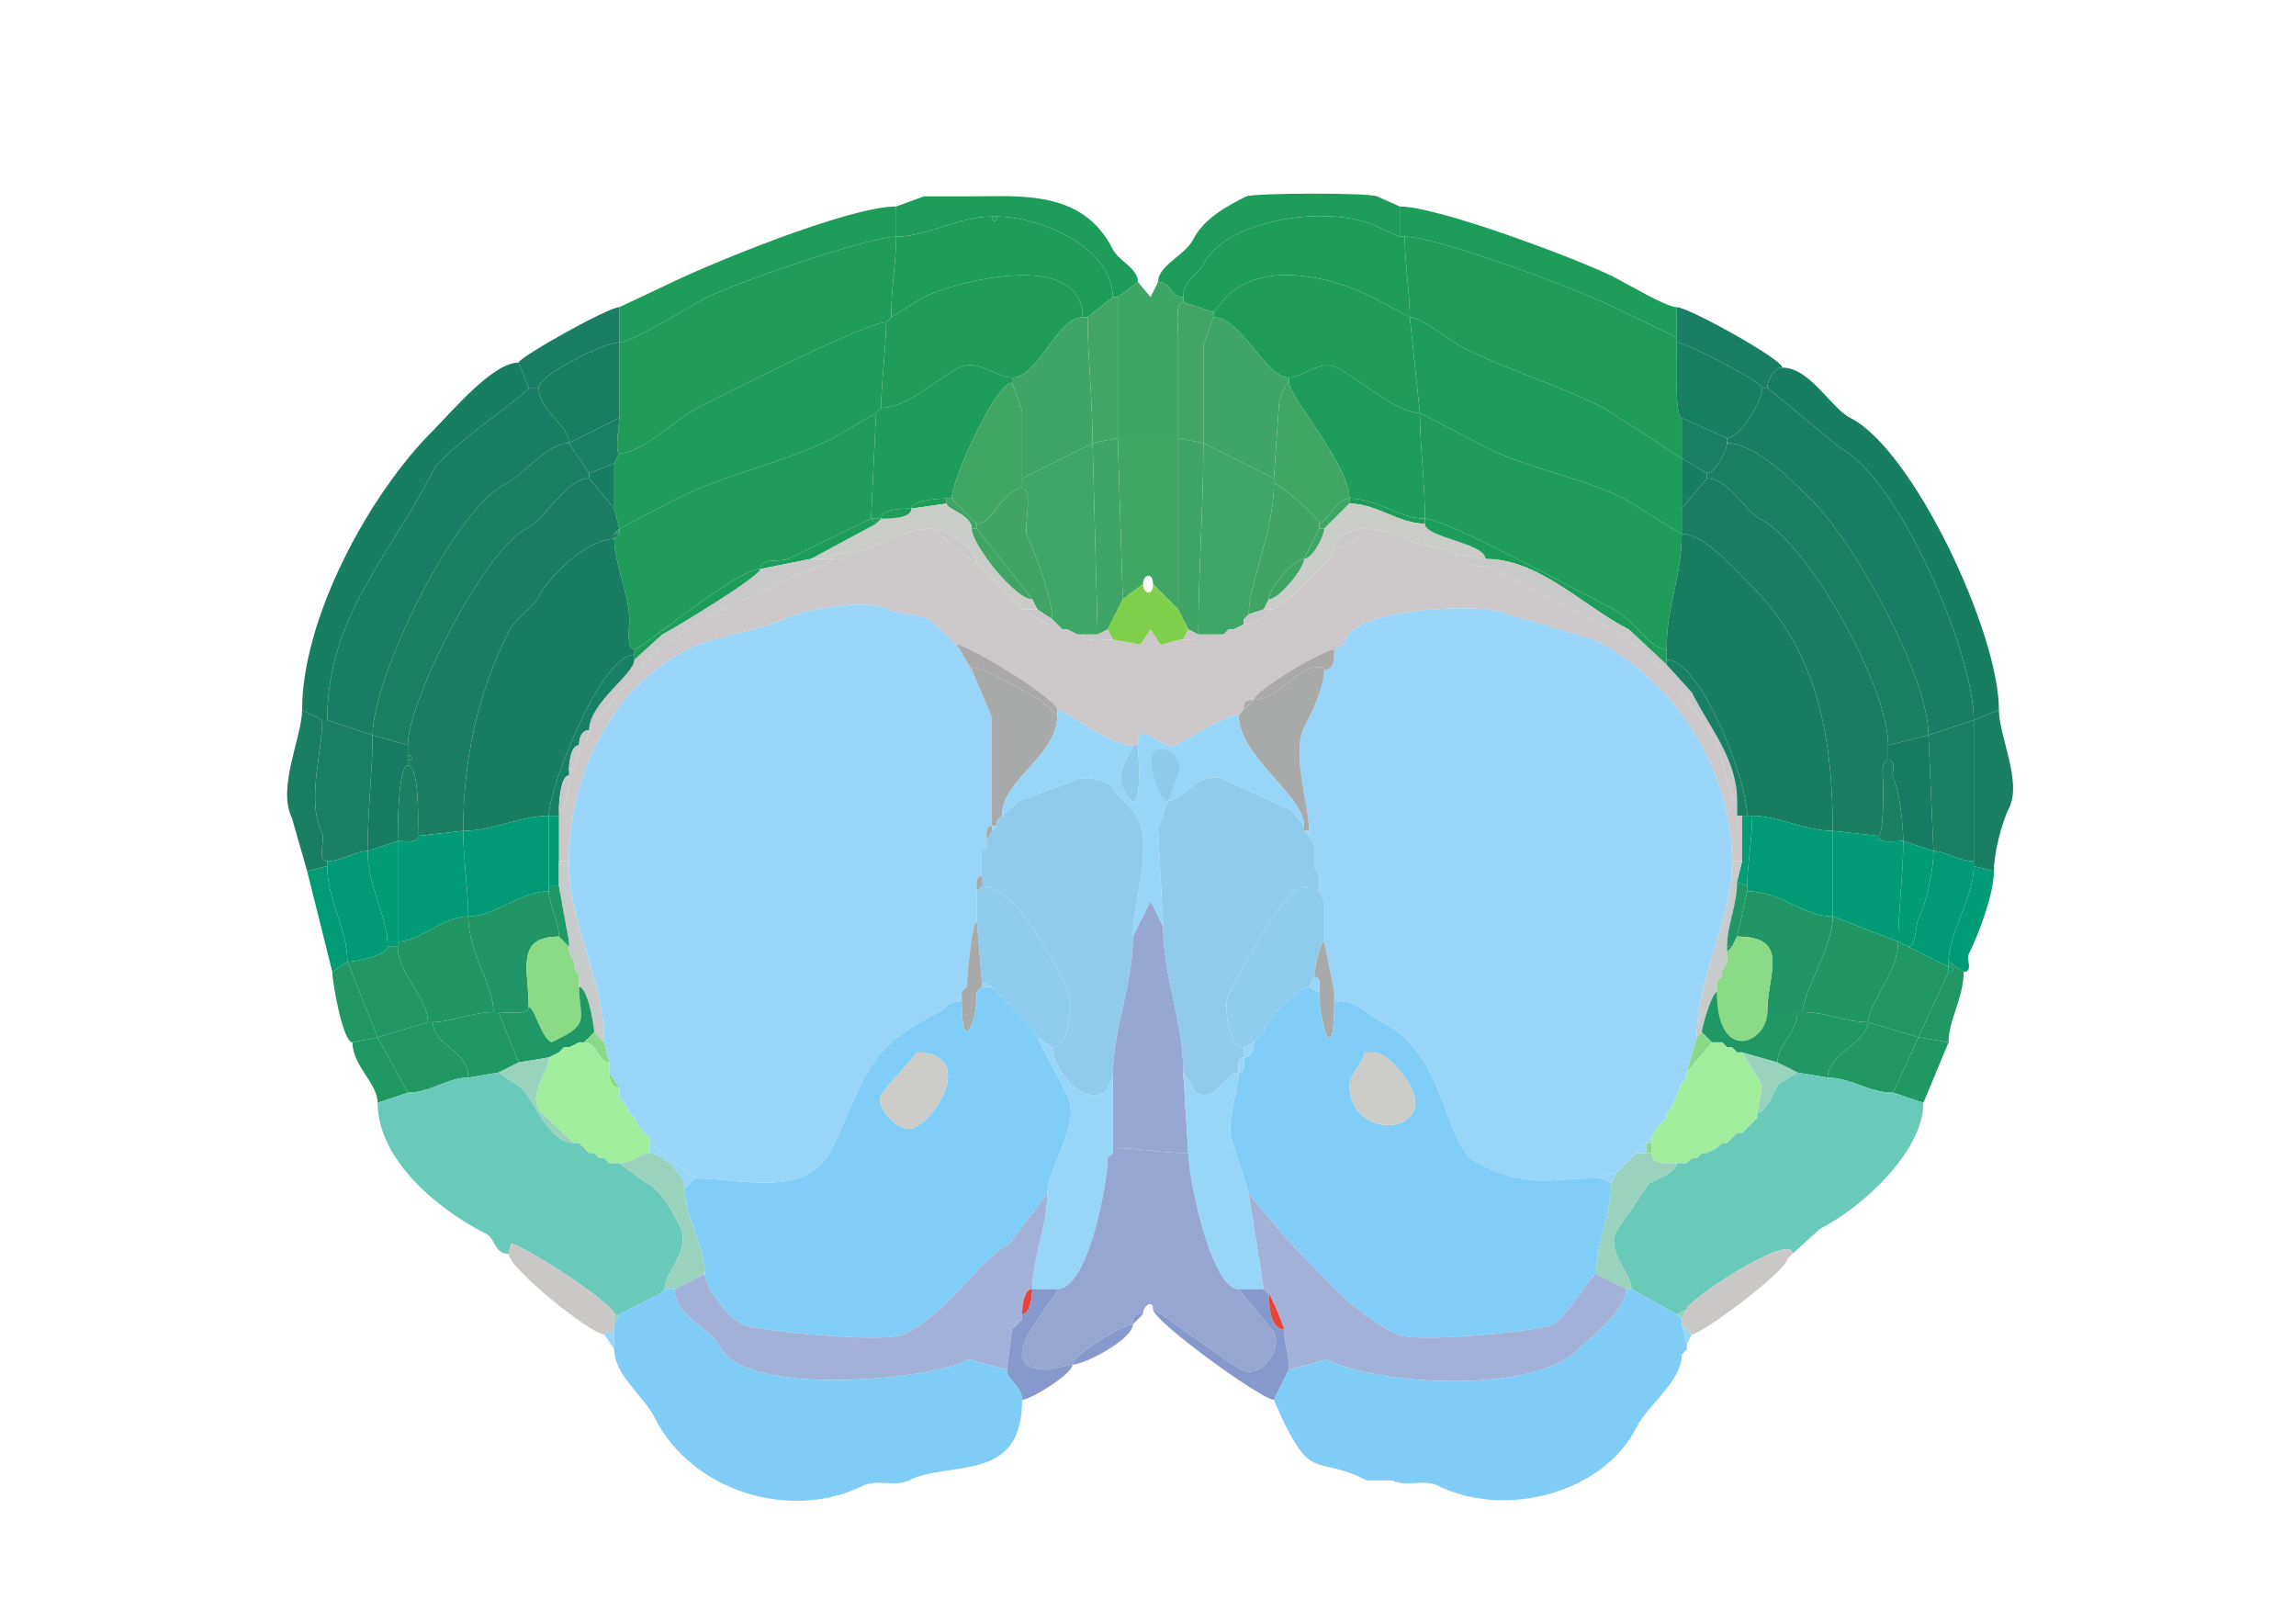 <svg xmlns="http://www.w3.org/2000/svg" viewBox="0 0 456 320"><path fill="#1E9C59" id="MOs1" d="M221 59h1l4-3c0-2.777-3.831-4.162-5-6.5-5.964-11.929-18.411-10.5-29-10.5h-8.5l-5.5 2v6c5.982 0 12.371-4 19-4h1c8.403 0 23 6.028 23 16ZM230 56c2.666 0 2.482 3 5 3 0-3.437 2.973-4.447 4-6.5 4.623-9.246 25.624-11.938 34.5-7.5l4.5 2v-6l-4.5-2c-1.55-.775-24.634-.683-26 0-3.847 1.923-8.497 4.493-10.5 8.5-1.617 3.235-7 5.181-7 8.5Z"/><path fill="#1E9D5A" id="MOp1" d="M123 61v7c2.599 0 14.378-7.439 17.5-9 5.491-2.745 31.946-12 37.5-12v-6c-9.452 0-37.648 11.574-46.5 16l-8.5 4ZM333 61v6l-12.5-6c-6.611-3.306-34.839-14-41.5-14h-1v-6c7.602 0 35.335 10.417 42.5 14 2.305 1.152 10.419 6 12.5 6Z"/><path fill="#1E9D58" id="MOs2/3" d="M215 63h1l5-4c0-9.972-14.597-16-23-16 0 1.186-1 1.186-1 0-6.629 0-13.018 4-19 4 0 4.61-1 10.038-1 16l6.5-4c5.969-2.985 31.5-9.806 31.5 4Z"/><path fill="#1F9C58" id="MOp2/3" d="M197 43h1c0 1.186-1 1.186-1 0Z"/><path fill="#1E9D58" id="MOs2/3" d="m241 62 2.5-3c7.486-7.486 21.168-3.916 29 0l7.5 4c0-4.925-1-10.52-1-16h-1l-4.5-2c-8.876-4.438-29.877-1.746-34.5 7.5-1.027 2.053-4 3.063-4 6.5v1l6 2Z"/><path fill="#1F9C58" id="MOp2/3" d="M123 83c0 1.122-.937 7 0 7 4.729 0 11.267-6.884 15.5-9 5.492-2.746 33.401-17 37.5-17l1-1c0-5.962 1-11.39 1-16-5.554 0-32.009 9.255-37.5 12-3.122 1.561-14.901 9-17.5 9v15ZM334 83v8l-15.5-10c-9.019-4.51-18.969-7.484-28-12-2.349-1.174-8.139-6-10.5-6 0-4.925-1-10.52-1-16 6.661 0 34.889 10.694 41.5 14l12.5 6v1c0 2.969-.449 15 1 15Z"/><path fill="#1F9D58" id="MOs5" d="M201 75c-3.027 0-6.821-3.84-10.5-2-4.486 2.243-10.345 8-15.5 8 0-4.883 1-12.086 1-17l1-1 6.5-4c5.969-2.985 31.5-9.806 31.5 4-5.002 0-8.845 12-14 12ZM256 75c2.647 0 6.175-3.662 9.5-2 4.334 2.167 11.695 9 16.5 9l-2-19-7.5-4c-7.832-3.916-21.514-7.486-29 0l-2.5 3v1c5.466 0 10.391 12 15 12Z"/><path fill="#3EA665" id="ACAd1" d="M222 87h12V66.5c0-1.363-.7-6.5 1-6.5v-1c-2.518 0-2.334-3-5-3l-1.5 3-2.5-3-4 3v28Z"/><path fill="#40A565" id="ACAd2/3" d="m222 87-5 1c0-8.274-1-17.385-1-25l5-4h1v28ZM234 87l5 1V68.5l2-5.5v-1l-6-2c-1.7 0-1 5.137-1 6.5V87Z"/><path fill="#197E64" id="SSp-ul1" d="M105 77h2c0-2.535 12.95-9 16-9v-7c-2.252 0-20 10.018-20 11l2 5ZM350 77h1c0-1.429 1.288-4 3-4 0-1.629-18.664-12-21-12v7c1.936 0 17 7.927 17 9Z"/><path fill="#1E9C5A" id="MOp5" d="m177 63-1 1 1-1Z"/><path fill="#3EA566" id="ACAd5" d="m217 88-14 7V81.5l-2-5.5v-1c5.155 0 8.998-12 14-12h1c0 7.615 1 16.726 1 25ZM239 88l14 7 1-14.5c0-.854 1.157-4.5 2-4.5v-1c-4.609 0-9.534-12-15-12l-2 5.5V88Z"/><path fill="#1E9C5A" id="MOp5" d="M334 101v5c-.483 0-10.054-6.277-11.5-7-8.456-4.228-18.596-5.798-27-10L282 82l-2-19c2.361 0 8.151 4.826 10.5 6 9.031 4.516 18.981 7.49 28 12L334 91v10ZM122 101l1 4 11.5-6c9.846-4.923 21.206-7.103 31-12l8.5-5 1-1c0-4.883 1-12.086 1-17-4.099 0-32.008 14.254-37.5 17-4.233 2.116-10.771 9-15.5 9l-1 2v9Z"/><path fill="#197F61" id="SSp-ul2/3" d="m123 83-10 5c0-3.604-6-6.409-6-11 0-2.535 12.95-9 16-9v15ZM334 83l9 4c2.537 0 7-7.3 7-10 0-1.073-15.064-9-17-9 0 2.969-.449 15 1 15Z"/><path fill="#187E61" id="SSp-m1" d="M64 143h1c0-20.718 12.56-32.619 21-49.5 2.034-4.068 19-15.462 19-16.5l-2-5c-5.145 0-13.234 9.734-17 13.5-12.94 12.94-26 37.452-26 55.5l4 2Z"/><path fill="#1D9C5A" id="MOs6a" d="M173 103h2c0-1.995 4.377-2 6-2 0-1.663 5.407-2 7-2h1c0-3.615 8.732-23 12-23v-1c-3.027 0-6.821-3.84-10.5-2-4.486 2.243-10.345 8-15.5 8l-1 1-1 21ZM268 99c5.505 0 9.992 4 15 4 0-7.15-1-14.403-1-21-4.805 0-12.166-6.833-16.5-9-3.325-1.662-6.853 2-9.5 2v1c0 2.764 12 16.316 12 23Z"/><path fill="#187E61" id="SSp-m1" d="m397 141-5 2c0-13.504-15.056-48.278-26.5-54L351 77c0-1.429 1.288-4 3-4 5.475 0 9.661 8.08 13.5 10 12.325 6.162 29.5 42.426 29.5 58Z"/><path fill="#3FA664" id="ACAd6a" d="m189 99 5 5c3.398 0 5.13-7 9-7V81.5l-2-5.5c-3.268 0-12 19.385-12 23ZM268 99c-2.684 0-4.535 5-6 5 0-1.133-7.85-8-9-8v-1l1-14.5c0-.854 1.157-4.5 2-4.5 0 2.764 12 16.316 12 23Z"/><path fill="#1A7E64" id="SSp-m2/3" d="m65 143 9 3c0-11.449 16.075-44.788 26.5-50 3.782-1.891 8.168-8 12.5-8 0-3.604-6-6.409-6-11h-2c0 1.038-16.966 12.432-19 16.5-8.44 16.881-21 28.782-21 49.5ZM392 143l-9 3c0-11.686-14.567-38.067-23-46.5-4.066-4.066-11.452-11.5-17-11.5v-1c2.537 0 7-7.3 7-10h1l14.5 12c11.444 5.722 26.5 40.496 26.5 54Z"/><path fill="#1F9D58" id="MOs5" d="m175 81-1 1 1-1Z"/><path fill="#1F9B5A" id="MOp6a" d="M151 113c-4.774 0-23.703 16-25 16-1.684 0-1-4.679-1-6 0-4.708-3-11.052-3-16l1-1v-1l11.5-6c9.846-4.923 21.206-7.103 31-12l8.5-5-1 21-16.5 8c-1.319.659-5.5-.334-5.5 2ZM334 106c0 8.674-3 13.933-3 23-3.174 0-6.797-6.148-10.5-8-5.616-2.808-33.21-18-37.5-18 0-7.15-1-14.403-1-21l13.5 7c8.404 4.202 18.544 5.772 27 10 1.446.723 11.017 7 11.5 7Z"/><path fill="#1A7F63" id="SSp-ul4" d="m122 92-5 2-4-6 10-5c0 1.122-.937 7 0 7l-1 2ZM334 91l5 3c1.617 0 4-4.583 4-6v-1l-9-4v8Z"/><path fill="#3FA566" id="ACAv2/3" d="m220 125-2 1-1-38 5-1 1 32-1 2-2 4Z"/><path fill="#40A664" id="ACAv1" d="m229 116 5 5V87h-12l1 32 4-3c0-1.919 2-2.488 2 0Z"/><path fill="#3FA566" id="ACAv2/3" d="m236 125 2 1c0-11.939 1-25.399 1-38l-5-1v34l2 4Z"/><path fill="#1B7F62" id="SSp-m4" d="m74 146 7 2c0-8.912 15.282-38.891 23.5-43 3.992-1.996 7.918-10 12.5-10v-1l-4-6c-4.332 0-8.718 6.109-12.5 8-10.425 5.212-26.5 38.551-26.5 50Z"/><path fill="#3EA666" id="ACAv5" d="M215 126h3l-1-38-14 7v2c2.35 0 .217 7.934 1 9.5 1.79 3.58 5 12.652 5 16.5l2 2h1l2 1h1ZM241 126h2l1-1h1l2-1v-1l1-1c0-6.292 5-16.215 5-26v-1l-14-7c0 12.601-1 26.061-1 38h3Z"/><path fill="#1B7F62" id="SSp-m4" d="m383 146-8 2c0-11.684-15.939-40.22-25.5-45-2.852-1.426-6.215-8-10.5-8v-1c1.617 0 4-4.583 4-6 5.548 0 12.934 7.434 17 11.5 8.433 8.433 23 34.814 23 46.5Z"/><path fill="#187E62" id="SSp-ul5" d="m339 95-5 6V91l5 3v1ZM117 95l5 6v-9l-5 2v1Z"/><path fill="#1B7E63" id="SSp-m5" d="m92 165-9 1c0-1.174.494-14-2-14v-1c1.186 0 1.186-1 0-1v-2c0-8.912 15.282-38.891 23.5-43 3.992-1.996 7.918-10 12.5-10l5 6 1 4-1 1v1c-5.037 0-12.762 7.024-15 11.5-1.005 2.01-4.646 4.293-6 7-6.018 12.036-9 24.966-9 39.5ZM364 165l9 1c1.177 0 1-8.935 1-10.5 0-1.19-.614-4.5 1-4.5v-3c0-11.684-15.939-40.22-25.5-45-2.852-1.426-6.215-8-10.5-8l-5 6v5c4.419 0 10.764 7.264 14 10.5 12.983 12.983 16 30.079 16 48.5Z"/><path fill="#40A564" id="ACAv6a" d="m251 121-3 1c0-6.292 5-16.215 5-26 1.15 0 9 6.867 9 8v1l-3 6c-1.876 0-7 5.652-7 8l-1 2ZM206 121l3 2c0-3.848-3.21-12.92-5-16.5-.783-1.566 1.35-9.5-1-9.5-3.87 0-5.602 7-9 7v1l11 14 1 2Z"/><path fill="#1E9C58" id="MOs6b" d="m188 100-7 1c0-1.663 5.407-2 7-2v1Z"/><path fill="#3FA466" id="ACAd6b" d="M193 105h1v-1l-5-5h-1v1c0 1.194 5 2.235 5 5ZM262 105h1l5-5v-1c-2.684 0-4.535 5-6 5v1Z"/><path fill="#1E9C58" id="MOs6b" d="M283 103v1c-5.238 0-9.572-4-15-4v-1c5.505 0 9.992 4 15 4Z"/><path fill="#CACCC7" id="cing" d="M204 121h2l-1-2c-3.434 0-12-10.91-12-14 0-2.765-5-3.806-5-5l-7 1c0 1.995-4.377 2-6 2l-1 1-13 7h4c0-1.473 1.952-1 3-1 4.542 0 10.374-5 17-5 2.752 0 9 3.763 9 7l7 7 2 2h1ZM252 121h1l1-1 2-1 1-1 7-7 1-2c0-2.556 4.016-4 6-4 6.198 0 10.682 4 16 4l1 1h1l6 1c0-3.187-12-4.195-12-7-5.238 0-9.572-4-15-4l-5 5c0 1.417-2.383 6-4 6 0 1.852-4.927 8-7 8l-1 2h1Z"/><path fill="#1E9C58" id="MOs6b" d="M181 101c-1.623 0-6 .005-6 2 1.623 0 6-.005 6-2Z"/><path fill="#1D9D5A" id="MOp6b" d="m161 111-10 2c0-2.334 4.181-1.341 5.5-2l16.5-8 1 1-13 7Z"/><path fill="#1E9C58" id="MOs6b" d="m175 103-1 1-1-1h2Z"/><path fill="#1D9D5A" id="MOp6b" d="M331 131v1l-7.5-7c-9.047-4.523-17.704-14-28.5-14 0-3.187-12-4.195-12-7v-1c4.29 0 31.884 15.192 37.5 18 3.703 1.852 7.326 8 10.5 8v2Z"/><path fill="#1E9C5A" id="MOp5" d="M122 106h1v-1l-1 1Z"/><path fill="#CCC7C9" id="ccg" d="M344 171h2v-6c-1.473 0-1-1.952-1-3v-3c-1.632 0-3.212-9.924-4-11.5-2.919-5.837-15.154-19.827-20.5-22.5l-24-12c-1.542-.771-7.5-.465-7.5-3h-1l-1-1c-5.318 0-9.802-4-16-4 0 1.617-4.583 4-6 4l-1 2-7 7-1 1-2 1-1 1h-1c0 1.803-3.592 3-5 3l-2 1h-1l-1 1h-2c0 1.684-4.679 1-6 1-1.549 0-3.551 1-4.5 1l-2-3-2 3-5.5-1c-1.321 0-6 .684-6-1h-1l-2-1h-1c-1.243 0-7-3.006-7-4h-1l-2-2-7-7-9-7c-6.626 0-12.458 5-17 5 0 1.473-1.952 1-3 1 0 1.722-5.235 2.368-6.5 3-6.229 3.114-12.731 5.865-19 9-6.582 3.291-11.735 9.735-17.5 15.5l-5 6.5c0 1.238-.423 3-2 3 0 1.424-.362 5-2 5v1c0 1.593-.337 7-2 7v10h2c0-16.441 8.005-34.252 23.5-42 5.502-2.751 14.706-3.853 19-6 3.676-1.838 16.386-4.307 21-2 2.442 1.221 5.64.82 8 2l5.5 5c2.186 0 20 10.791 20 13 1.807 0 9.933 7 15 7h1c0-5.875 4.899 1.3 7.5 0 2.719-1.36 9.679-6 12.5-6l1-1c0-1.747.253-2 2-2 0-1.817 13.817-10 16-10l2-1c0-7.199 27.387-8.557 32.5-6l17 5c16.443 8.222 27.5 26.108 27.5 44Z"/><path fill="#C9C7C9" id="ccb" d="M185 105c2.752 0 9 3.763 9 7l-9-7Z"/><path fill="#40A465" id="ACAv6b" d="m194 105 11 14c-3.434 0-12-10.91-12-14h1ZM263 105c0 1.417-2.383 6-4 6l3-6h1Z"/><path fill="#C9C7C9" id="ccb" d="M271 105c-1.984 0-6 1.444-6 4 1.417 0 6-2.383 6-4Z"/><path fill="#187D61" id="SSp-m6a" d="m123 106-1 1v-1h1ZM348 162c5.043 0 10.535 3 16 3 0-18.421-3.017-35.517-16-48.5-3.236-3.236-9.581-10.5-14-10.5 0 8.674-3 13.933-3 23v2c6.716 0 16 23.87 16 31h1ZM109 162c-5.652 0-10.961 3-17 3 0-14.534 2.982-27.464 9-39.5 1.354-2.707 4.995-4.99 6-7 2.238-4.476 9.963-11.5 15-11.5 0 4.948 3 11.292 3 16 0 1.321-.684 6 1 6v1c-6.697 0-17 26.43-17 32Z"/><path fill="#C9C7C9" id="ccb" d="m265 109-1 2 1-2Z"/><path fill="#C9C9CA" id="scwm" d="m287 109 1 1-1-1ZM168 110c-1.048 0-3-.473-3 1 1.048 0 3 .473 3-1ZM331 132l5 5.5c3.436 6.872 9 13.242 9 21.5-1.632 0-3.212-9.924-4-11.5-2.919-5.837-15.154-19.827-20.5-22.5l-24-12c-1.542-.771-7.5-.465-7.5-3l6 1c10.796 0 19.453 9.477 28.5 14l7.5 7ZM126 131c0 2.877-9 8.59-9 14l5-6.5c5.765-5.765 10.918-12.209 17.5-15.5 6.269-3.135 12.771-5.886 19-9 1.265-.632 6.5-1.278 6.5-3h-4l-10 2c0 1.415-17.167 11.833-19.5 13l-5.5 5Z"/><path fill="#40A465" id="ACAv6b" d="M259 111c-1.876 0-7 5.652-7 8 2.073 0 7-6.148 7-8Z"/><path fill="#1D9D5A" id="MOp6b" d="M126 130v1l5.5-5c2.333-1.167 19.5-11.585 19.5-13-4.774 0-23.703 16-25 16v1Z"/><path fill="#7ED04B" id="IG" d="m221 127 5.5 1 2-3 2 3c.949 0 2.951-1 4.5-1l1-2-2-4-5-5c0 2.488-2 1.919-2 0l-4 3-1 2-2 4 1 2Z"/><path fill="#C9C7C9" id="ccb" d="m257 118-1 1 1-1ZM201 119l2 2-2-2Z"/><path fill="#40A664" id="ACAv1" d="m223 119-1 2 1-2Z"/><path fill="#C9C7C9" id="ccb" d="m254 120-1 1 1-1Z"/><path fill="#98D5F9" id="CP" d="m129 227 9 7c8.665 0 22.203 4.095 27-5.5 7.054-14.107 6.083-19.792 21.5-27.5 1.619-.809 1.471-2 3.5-2l1-1v-1l1-1c0-1.517 1.036-13 2-13v-6c0-1.048-.473-3 1-3v-5l1-1v-1c0-1.048-.473-3 1-3v-21.5l-4-9.5-3-5-5.5-5c-2.36-1.18-5.558-.779-8-2-4.614-2.307-17.324.162-21 2-4.294 2.147-13.498 3.249-19 6-15.495 7.748-23.5 25.559-23.5 42 0 13.186 7 23.196 7 36l1 4v2l2 3v2l1 1 1 2 1 1 1 2 2 2v1Z"/><path fill="#C9C7C9" id="ccb" d="m209 123 2 2c-1.243 0-7-3.006-7-4h2l3 2ZM247 123v1c1.408 0 5-1.197 5-3h-1l-3 1-1 1Z"/><path fill="#98D5F9" id="CP" d="M321 233c-1.048 0-3-.473-3 1-11.02 0-14.146 2.177-24.5-3-7.047-3.523-5.842-21.421-19-28-2.139-1.07-5.078-4-7.5-4l-2-2-2-10v-8l-1-2v-3l-1-2v-4l-1-2v-1c0-4.935-3.561-15.378-1-20.5 1.504-3.009 4-8.065 4-11.5 2.109 0 2-2.535 2-4l2-1c0-7.199 27.387-8.557 32.5-6l17 5c16.443 8.222 27.5 26.108 27.5 44 0 12.351-7 22.428-7 35l-2 7v1l-1 1-2 5-1 1v1l-1 1-1 1-1 2-1 1-2 2-1 1-1 1-1 1-1 1Z"/><path fill="#40A564" id="ACAv6a" d="m248 122-1 1 1-1Z"/><path fill="#C9C7C9" id="ccb" d="m247 124-2 1 2-1ZM212 125l2 1-2-1ZM215 126h3l2-1 1 2c-1.321 0-6 .684-6-1ZM241 126c0 1.684-4.679 1-6 1l1-2 2 1h3ZM244 125l-1 1 1-1Z"/><path fill="#AAA8A9" id="SEZ" d="M210 141v1l-3.5-3c-1.597-.799-13.5-8.14-13.5-6l-3-5c2.186 0 20 10.791 20 13ZM267 128l-2 1 2-1ZM263 133c0-.882-2.468-.516-3.5 0-3.379 1.69-6.514 6-10.5 6 0-1.817 13.817-10 16-10 0 1.465.109 4-2 4Z"/><path fill="#188064" id="SSp-m6b" d="M109 162h2v-1c0-1.593.337-7 2-7v-1c0-1.424.362-5 2-5 0-1.238.423-3 2-3 0-5.41 9-11.123 9-14v-1c-6.697 0-17 26.43-17 32ZM346 162h1c0-7.13-9.284-31-16-31v1l5 5.5c3.436 6.872 9 13.242 9 21.5v3h1Z"/><path fill="#A8AAAA" id="VL" d="M197 164h1v-1l1-1c0-7.277 11-11.698 11-20l-3.5-3c-1.597-.799-13.5-8.14-13.5-6l4 9.5V164ZM259 165h1c0-4.935-3.561-15.378-1-20.5 1.504-3.009 4-8.065 4-11.5 0-.882-2.468-.516-3.5 0-3.379 1.69-6.514 6-10.5 6l-2 2-1 1c0 8.318 13 15.933 13 22v1Z"/><path fill="#AAA8A9" id="SEZ" d="M249 139c-1.747 0-2 .253-2 2l2-2Z"/><path fill="#1A7E62" id="SSs1" d="m65 172-4 1-3-10.5c-3.043-6.085 2-16.185 2-21.5l4 2c0 6.685-3.202 16.096 0 22.5.62 1.238-1.144 5.5 1 5.5v1Z"/><path fill="#97D6F9" id="STR" d="m231 184-2.5-5-3.5 7c0-5.797 3.899-17.702 1-23.5-1.161-2.322-4.162-4.324-5-6-.72-1.441-5.25-2.625-7.5-1.5l-11 4-3.5 3c0-7.277 11-11.698 11-20v-1c1.807 0 9.933 7 15 7 0 1.448-3.736 5.027-2 8.5 4.439 8.878 3-7.662 3-8.5 0-5.875 4.899 1.3 7.5 0 2.719-1.36 9.679-6 12.5-6 0 8.318 13 15.933 13 22l-2.5-3c-4.331-2.166-8.744-3.872-13-6-5.324-2.662-8.043 4-11.5 4-1.85 0-4.743-8.878-2.5-10 2.444-1.222 5.649 2.203 4.5 4.5l-2 5.5-2 5.5 1 19.5Z"/><path fill="#AAA8A9" id="SEZ" d="m247 141-1 1 1-1Z"/><path fill="#1A7E62" id="SSs1" d="m392 172 4 1c0-3.415 1.487-9.473 3-12.5 2.64-5.281-2-14.276-2-19.5l-5 2v29Z"/><path fill="#1B8063" id="SSs2/3" d="M73 169c-2.522 0-4.909 2-8 2-2.144 0-.38-4.262-1-5.5-3.202-6.404 0-15.815 0-22.5h1l9 3c0 6.965-1 15.381-1 23ZM384 169c2.338 0 4.862 2 8 2v-28l-9 3 1 23Z"/><path fill="#C9C9CA" id="scwm" d="M117 145c-1.577 0-2 1.762-2 3 1.577 0 2-1.762 2-3Z"/><path fill="#187C63" id="SSs4" d="m79 167-6 2c0-7.619 1-16.035 1-23l7 2v4c-1.975 0-2 12.624-2 15ZM378 167l6 2-1-23-8 2v3c1.951 0 .477 2.454 1 3.5 1.307 2.614 2 9.695 2 12.5Z"/><path fill="#C9C9CA" id="scwm" d="M115 148c-1.638 0-2 3.576-2 5 1.638 0 2-3.576 2-5Z"/><path fill="#8FCAED" id="SH" d="M225 148h1c0 .838 1.439 17.378-3 8.5-1.736-3.473 2-7.052 2-8.5ZM232 159l2-5.5c1.149-2.297-2.056-5.722-4.5-4.5-2.243 1.122.65 10 2.5 10Z"/><path fill="#1C8063" id="SSs5" d="M81 150c1.186 0 1.186 1 0 1v-1ZM373 166c0 1.643 3.765 1 5 1 0-2.805-.693-9.886-2-12.5-.523-1.046.951-3.5-1-3.5-1.614 0-1 3.31-1 4.5 0 1.565.177 10.5-1 10.5ZM83 166c0 1.579-2.855 1-4 1 0-2.376.025-15 2-15 2.494 0 2 12.826 2 14Z"/><path fill="#C9C9CA" id="scwm" d="M113 154c-1.663 0-2 5.407-2 7 1.663 0 2-5.407 2-7Z"/><path fill="#90CAED" id="LSr" d="M209 208c0 3.743 5.409 11.546 10.5 9l1.5-3c0-9.807 4-18.032 4-28 0-5.797 3.899-17.702 1-23.5-1.161-2.322-4.162-4.324-5-6-.72-1.441-5.25-2.625-7.5-1.5l-11 4-3.5 3-1 1v1l-1 1-1 2v1l-1 1v7c6.903 0 14.141 14.781 17 20.5 1.461 2.922.156 11.5-3 11.5ZM235 213l2.5 4c4.196 2.098 5.583-4 8.5-4 0-1.048-.473-3 1-3v-2c-2.862 0-4.143-8.214-3-10.5 2.144-4.287 10.158-19.329 14.5-21.5l3.5 1v-3l-1-2v-4l-1-2-1-1v-1l-2.5-3c-4.331-2.166-8.744-3.872-13-6-5.324-2.662-8.043 4-11.5 4l-2 5.5 1 19.5c0 10.183 4 18.706 4 29Z"/><path fill="#009B74" id="GU6a" d="M109 177c-5.678 0-10.729 5-16 5 0-5.22-1-11.211-1-17 6.039 0 11.348-3 17-3v15Z"/><path fill="#019C74" id="GU6b" d="M109 176h2v-14h-2v14Z"/><path fill="#97D6F9" id="STR" d="m199 162-1 1 1-1Z"/><path fill="#C9C9CA" id="scwm" d="M346 162v3c-1.473 0-1-1.952-1-3h1Z"/><path fill="#019C74" id="GU6b" d="m345 175 2 1c0-4.121 1-9.275 1-14h-2v9l-1 4Z"/><path fill="#009B74" id="GU6a" d="M347 177c6.748 0 11.055 5 17 5v-17c-5.465 0-10.957-3-16-3 0 4.725-1 9.879-1 14v1Z"/><path fill="#A8AAAA" id="VL" d="m197 165-1 2c0-1.048-.473-3 1-3v1Z"/><path fill="#97D6F9" id="STR" d="m198 164-1 1v-1h1Z"/><path fill="#019C75" id="GU5" d="M93 182c-5.103 0-9.626 5-14 5v-20c1.145 0 4 .579 4-1l9-1c0 5.789 1 11.78 1 17Z"/><path fill="#97D6F9" id="STR" d="M260 165v1l-1-1h1Z"/><path fill="#019C75" id="GU5" d="m364 182 13 5c0-5.998 1-13.358 1-20-1.235 0-5 .643-5-1l-9-1v17Z"/><path fill="#A8AAAA" id="VL" d="m260 166 1 2-1-2Z"/><path fill="#009C74" id="GU4" d="M77 188h2v-21l-6 2c0 7.022 4 12.994 4 19ZM377 187l2 1c1.59 0 1.443-4.386 2-5.5 1.65-3.3 3-9.753 3-13.5l-6-2c0 6.642-1 14.002-1 20Z"/><path fill="#A8AAAA" id="VL" d="m196 168-1 1 1-1Z"/><path fill="#009B75" id="GU2/3" d="M77 188c0 1.629-6.17 3-8 3 0-6.546-4-12.039-4-19v-1c3.091 0 5.478-2 8-2 0 7.022 4 12.994 4 19ZM387 191v1l-8-4c1.59 0 1.443-4.386 2-5.5 1.65-3.3 3-9.753 3-13.5 2.338 0 4.862 2 8 2v1c0 6.266-5 13.121-5 19Z"/><path fill="#C8CBCC" id="ec" d="m118 205 2 2c0-12.804-7-22.814-7-36h-2v5l2 11v2l1 2v1l1 2v2c1.686 0 3 7.542 3 9ZM338 205l-1 1c0-12.572 7-22.649 7-35h2l-1 4c0 4.99-2 8.551-2 13v3l-1 2v1l-1 1v2c-.951 0-3 6.869-3 8Z"/><path fill="#009C75" id="GU1" d="m69 191-3 2-5-20 4-1c0 6.961 4 12.454 4 19Z"/><path fill="#A8AAAA" id="VL" d="m261 172 1 2-1-2Z"/><path fill="#009C75" id="GU1" d="m387 191 3 2c1.951 0 .477-2.454 1-3.5 1.999-3.997 5-12.022 5-16.5l-4-1c0 6.266-5 13.121-5 19Z"/><path fill="#A8AAAA" id="VL" d="m195 176-1 1c0-1.048-.473-3 1-3v2Z"/><path fill="#1F9766" id="AId6b" d="M343 188h1l1-2 2-9v-1l-2-1c0 4.99-2 8.551-2 13ZM112 187h1l-2-11h-2v1c0 2.84 2 5.676 2 9l1 1Z"/><path fill="#8FCBED" id="LSv" d="m206 206 3 2c3.156 0 4.461-8.578 3-11.5-2.859-5.719-10.097-20.5-17-20.5l-1 1v6l1 12 2 1 7 7 1 1 1 2ZM249 207l-2 1c-2.862 0-4.143-8.214-3-10.5 2.144-4.287 10.158-19.329 14.5-21.5l3.5 1 1 2v8c-.853 0-2 6.031-2 7l-1 2c-2.382 0-9 6.81-9 9l-1 1-1 1Z"/><path fill="#209666" id="AId6a" d="M98 201h1c1.321 0 6 .684 6-1 0-7.346-2.777-14 6-14 0-3.324-2-6.16-2-9-5.678 0-10.729 5-16 5 0 7.348 5 13.421 5 19Z"/><path fill="#A8AAAA" id="VL" d="m262 177 1 2-1-2Z"/><path fill="#209666" id="AId6a" d="M357 201h1c0-3.898 6-12.733 6-19-5.945 0-10.252-5-17-5l-2 9c10.719 0 6 7.366 6 15h6Z"/><path fill="#96A7D3" id="MS" d="M221 228c5.582 0 9.696 1 15 1l-1-16c0-10.294-4-18.817-4-29l-2.5-5-3.5 7c0 9.968-4 18.193-4 28v14Z"/><path fill="#209665" id="AId5" d="M85 203h1c3.395 0 7.94-2 12-2 0-5.579-5-11.652-5-19-5.103 0-9.626 5-14 5v1c0 5.435 6 10.093 6 15ZM358 201c4.794 0 8.521 2 13 2 0-3.499 6-10.039 6-16l-13-5c0 6.267-6 15.102-6 19Z"/><path fill="#A8AAAA" id="VL" d="M191 198v1c0 10.5 3 4.78 3-2l1-1v-1l-1-12c-.964 0-2 11.483-2 13l-1 1v1Z"/><path fill="#8ADA86" id="CLA" d="M115 196c0 5.643 2.212 7.144-3.5 10l-2 1c-2.114-1.057-3.346-7-4.5-7 0-7.346-2.777-14 6-14l1 1 1 1v1l1 2v1l1 2v2ZM341 197c0 14.514 10 10.102 10 4 0-7.634 4.719-15-6-15l-1 2-1 1v2l-1 2v1l-1 1v2Z"/><path fill="#209666" id="AId6a" d="M113 187v1l-1-1h1Z"/><path fill="#A8AAAA" id="VL" d="M265 197v2c0 14.041-3 4.119-3-2 0-1.048.473-3-1-3 0-.969 1.147-7 2-7l2 10Z"/><path fill="#209765" id="AId2/3" d="m371 203 10 3 6-13v-1l-8-4-2-1c0 5.961-6 12.501-6 16ZM85 203l-10 3-6-15c1.83 0 8-1.371 8-3h2c0 5.435 6 10.093 6 15Z"/><path fill="#209666" id="AId6a" d="m344 188-1 1v-1h1ZM113 189l1 2-1-2Z"/><path fill="#209764" id="AId1" d="m75 206-5 1c-1.903 0-4-11.889-4-14l3-2 6 15Z"/><path fill="#209666" id="AId6a" d="m343 191-1 2 1-2Z"/><path fill="#209764" id="AId1" d="m381 206 6 1c0-4.483 3-8.837 3-14l-3-2v1c1.186 0 1.186 1 0 1l-6 13Z"/><path fill="#209666" id="AId6a" d="m114 192 1 2-1-2Z"/><path fill="#009C75" id="GU1" d="M387 192c1.186 0 1.186 1 0 1v-1Z"/><path fill="#97D6F9" id="STR" d="m260 196 2 1c0-1.048.473-3-1-3l-1 2Z"/><path fill="#209666" id="AId6a" d="m342 194-1 1 1-1Z"/><path fill="#97D6F9" id="STR" d="M195 196h2l-2-1v1Z"/><path fill="#1F9866" id="AIv6a" d="m109 210-6 1-4-10c1.321 0 6 .684 6-1 1.154 0 2.386 5.943 4.5 7l2-1c5.712-2.856 3.5-4.357 3.5-10 1.686 0 3 7.542 3 9l-2 2h-1l-2 1h-1l-1 1-2 1Z"/><path fill="#97D6F9" id="STR" d="m192 196-1 1 1-1ZM195 196l-1 1 1-1Z"/><path fill="#80CDF8" id="ACB" fill-rule="evenodd" d="M182 209c0 .669-6.143 6.785-7 8.5-1.31 2.621 3.879 7.81 6.5 6.5 5.544-2.772 11.715-15 .5-15m26 28-7.5 10c-6.064 3.032-11.563 13.281-21 18-3.532 1.766-29.166-.583-32-2-2.97-1.485-7.5-7.291-7.5-10 0-5.511-4-11.313-4-17l2-2c8.665 0 22.203 4.095 27-5.5 7.054-14.107 6.083-19.792 21.5-27.5 1.619-.809 1.471-2 3.5-2h1c0 10.5 3 4.78 3-2l1-1h2l7 7 1 1 1 2 6 11.5c2.806 5.612-4 14.585-4 19.5ZM271 209c0 1.639-3 4.58-3 6.5 0 12.639 22.407 9.407 8.5-4.5-1.977-1.977-2.787-2-5.5-2m-23 28 7.5 9c7.95 7.95 12.4 14.2 22 19 3.572 1.786 28.144-.572 31-2 2.446-1.223 7.604-10 8.5-10 0-6.518 3-11.377 3-18l-2-1c-11.02 0-14.146 2.177-24.5-3-7.047-3.523-5.842-21.421-19-28-2.139-1.07-5.078-4-7.5-4h-2c0 14.041-3 4.119-3-2l-2-1c-2.382 0-9 6.81-9 9l-1 1-1 1c0 1.238-.423 3-2 3 0 1.048.473 3-1 3 0 3.476-2.923 10.654-1 14.5l3 9.5Z"/><path fill="#97D6F9" id="STR" d="M265 199h2l-2-2v2Z"/><path fill="#1F9866" id="AIv6a" d="m346 209 7 2c0-3.396 4-6.052 4-10h-6c0 6.102-10 10.514-10-4-.951 0-3 6.869-3 8l2 2h2l1 1h1l1 1h1Z"/><path fill="#97D6F9" id="STR" d="M190 199h1v-1l-1 1Z"/><path fill="#1F9865" id="AIv5" d="m99 213-6 1c0-5.629-7-6.211-7-11 3.395 0 7.94-2 12-2h1l4 10-4 2ZM357 213l6 1c0-4.72 8-7.101 8-11-4.479 0-8.206-2-13-2h-1c0 3.948-4 6.604-4 10l4 2Z"/><path fill="#219764" id="AIv2/3" d="M93 214c-4.091 0-7.606 3-12 3l-6-11 10-3h1c0 4.789 7 5.371 7 11Z"/><path fill="#97D6F9" id="STR" d="m204 203 1 1-1-1Z"/><path fill="#219764" id="AIv2/3" d="M363 214c4.522 0 8.202 3 13 3l5-11-10-3c0 3.899-8 6.28-8 11Z"/><path fill="#8AD987" id="CTXsp" d="m120 207 1 4c-2.25 0-2.259-4-5-4l2-2 2 2Z"/><path fill="#97D6F9" id="STR" d="m251 205-1 1 1-1Z"/><path fill="#8AD987" id="CTXsp" d="m340 207-5 6 2-7 1-1 2 2Z"/><path fill="#209864" id="AIv1" d="m81 217-6 2c0-3.831-5-7.365-5-12l5-1 6 11Z"/><path fill="#97D6F9" id="STR" d="M205 256h5c6.085 0 10-20.949 10-26l1-1v-15l-1.5 3c-5.091 2.546-10.5-5.257-10.5-9l-3-2 6 11.5c2.806 5.612-4 14.585-4 19.5 0 6.664-3 12.72-3 19Z"/><path fill="#209864" id="AIv1" d="m376 217 6 2 5-12-6-1-5 11Z"/><path fill="#8AD987" id="CTXsp" d="m115 207-2 1 2-1Z"/><path fill="#A0EE9C" id="EPd" d="M121 231h2c2.518 0 4.286-2 6-2v-3l-2-2-1-2-1-1-1-2-1-1v-2c-1.577 0-2-1.762-2-3v-2c-2.25 0-2.259-4-5-4h-1l-2 1h-1l-1 1-2 1c0 2.926-3.9 6.701-2 10.5l7 6.5h1l2 2h1l1 1h1l1 1Z"/><path fill="#97D6F9" id="STR" d="M247 208v2c1.577 0 2-1.762 2-3l-2 1Z"/><path fill="#A0EE9C" id="EPd" d="M333 231h2l1-1h1l1-1h1l2-1 1-1h1l1-1 1-1h1l1-1 1-1 1-1v-1l1-5.5-4-6.5h-1l-1-1h-1l-1-1h-2l-5 6v1l-1 1-2 5-1 1v1l-1 1-1 1-1 2v3c0 2.461 3.378 2 5 2Z"/><path fill="#8AD987" id="CTXsp" d="m342 207 1 1-1-1ZM112 208l-1 1 1-1ZM344 208l1 1-1-1Z"/><path fill="#99D2BD" id="OLF" d="m111 209-2 1 2-1Z"/><path fill="#CBCBC7" id="aco" d="M182 209c0 .669-6.143 6.785-7 8.5-1.31 2.621 3.879 7.81 6.5 6.5 5.544-2.772 11.715-15 .5-15ZM271 209c0 1.639-3 4.58-3 6.5 0 12.639 22.407 9.407 8.5-4.5-1.977-1.977-2.787-2-5.5-2Z"/><path fill="#99D2BD" id="OLF" d="m357 213-4 2.5c-.606 1.212-2.24 5.5-4 5.5l1-5.5-4-6.5 7 2 4 2ZM99 213l4.5 3c2.74 2.74 5.469 11 10.5 11l-7-6.5c-1.9-3.799 2-7.574 2-10.5l-6 1-4 2Z"/><path fill="#97D6F9" id="STR" d="M247 210c-1.473 0-1 1.952-1 3 1.473 0 1-1.952 1-3Z"/><path fill="#6ACAB9" id="PIR" d="M122 261h1l8-4 1-1c0-3.535 5.376-7.747 3-12.5-1.278-2.556-3.457-6.979-6.5-8.5l-5.5-4h-2l-1-1h-1l-1-1h-1l-2-2h-1c-5.031 0-7.76-8.26-10.5-11l-4.5-3-6 1c-4.091 0-7.606 3-12 3l-6 2c0 11.427 12.27 21.385 21.5 26 1.925.962 1.665 4 4.5 4l.5-2c2.026 0 20.5 11.851 20.5 14Z"/><path fill="#8AD987" id="CTXsp" d="m121 213 2 3c-1.577 0-2-1.762-2-3Z"/><path fill="#97D6F9" id="STR" d="M246 256h5l-3-19-3-9.5c-1.923-3.846 1-11.024 1-14.5-2.917 0-4.304 6.098-8.5 4l-2.5-4 1 16c0 4.833 4.522 27 10 27Z"/><path fill="#6ACAB9" id="PIR" d="m335 260-2 1-9-5c0-3.267-5.082-7.336-3-11.5l6.5-9.5c1.212-.606 5.5-2.24 5.5-4h2l1-1h1l1-1h1l2-1 1-1h1l1-1 1-1h1l1-1 1-1 1-1v-1c1.76 0 3.394-4.288 4-5.5l4-2.5 6 1c4.522 0 8.202 3 13 3l6 2c0 9.749-12.406 20.953-20.5 25l-5.5 5c0-4.586-21 9.258-21 11Z"/><path fill="#8AD987" id="CTXsp" d="m335 214-1 1 1-1ZM123 218l1 1-1-1ZM332 220l-1 1 1-1ZM125 221l1 1-1-1ZM331 222l-1 1 1-1Z"/><path fill="#99D2BD" id="OLF" d="m349 222-1 1 1-1Z"/><path fill="#8AD987" id="CTXsp" d="m330 223-1 1 1-1ZM127 224l2 2-2-2Z"/><path fill="#99D2BD" id="OLF" d="m347 224-1 1 1-1ZM345 225l-1 1 1-1Z"/><path fill="#97D6F9" id="STR" d="M327 227h1v-1l-1 1Z"/><path fill="#99D2BD" id="OLF" d="m344 226-1 1 1-1ZM115 227l2 2-2-2Z"/><path fill="#97D6F9" id="STR" d="m138 234-2 2c0-2.571-4.429-7-7-7v-2l9 7ZM325 229h2v-2l-2 2Z"/><path fill="#8AD987" id="CTXsp" d="M327 229h1v-2h-1v2Z"/><path fill="#99D2BD" id="OLF" d="m342 227-1 1 1-1Z"/><path fill="#96A6D3" id="NDB" d="M225 263c-1.901 0-12 6.067-12 8l-5 1c-12.385 0 2-14.006 2-16 6.085 0 10-20.949 10-26l1-1v-1c5.582 0 9.696 1 15 1 0 4.833 4.522 27 10 27l7 8.5c1.759 3.519-2.465 9.518-6.5 7.5-2.33-1.165-16.923-12-17.5-12 0-2.092-2-.652-2 1-1.747 0-2 .253-2 2Z"/><path fill="#99D2BD" id="OLF" d="m341 228-2 1 2-1ZM118 229l1 1-1-1ZM132 256h2l6-3c0-5.511-4-11.313-4-17 0-2.571-4.429-7-7-7-1.714 0-3.482 2-6 2l5.5 4c3.043 1.521 5.222 5.944 6.5 8.5 2.376 4.753-3 8.965-3 12.5Z"/><path fill="#96A7D3" id="MS" d="m221 229-1 1 1-1Z"/><path fill="#97D6F9" id="STR" d="m325 229-1 1 1-1Z"/><path fill="#99D2BD" id="OLF" d="M323 256h1c0-3.267-5.082-7.336-3-11.5l6.5-9.5c1.212-.606 5.5-2.24 5.5-4-1.622 0-5 .461-5-2h-3l-1 1-1 1-1 1-1 1-1 2c0 6.623-3 11.482-3 18l6 3ZM338 229l-1 1 1-1ZM120 230l1 1-1-1Z"/><path fill="#97D6F9" id="STR" d="m324 230-1 1 1-1Z"/><path fill="#99D2BD" id="OLF" d="m336 230-1 1 1-1Z"/><path fill="#97D6F9" id="STR" d="m323 231-1 1 1-1ZM322 232l-1 1 1-1ZM318 234l2 1 1-2c-1.048 0-3-.473-3 1Z"/><path fill="#A2B1D7" id="SI" d="m201 264-1 8-7.5-2c-8.7 4.35-44.585 7.33-49.5-2.5-1.925-3.851-9-5.893-9-11.5l6-3c0 2.709 4.53 8.515 7.5 10 2.834 1.417 28.468 3.766 32 2 9.437-4.719 14.936-14.968 21-18l7.5-10c0 6.664-3 12.72-3 19-1.638 0-2 3.576-2 5v1l-1 1-1 1ZM255 264c0 2.097 1 5.293 1 8l7.5-2c10.47 5.235 41.158 6.842 50-2 2.967-2.967 9.5-7.868 9.5-12l-6-3c-.896 0-6.054 8.777-8.5 10-2.856 1.428-27.428 3.786-31 2-9.6-4.8-14.05-11.05-22-19l-7.5-9 3 19 1 1c.286 0 3 6.302 3 7Z"/><path fill="#CAC8C7" id="lot" d="m122 264-2 1c-2.668 0-19-13.219-19-16l.5-2c2.026 0 20.5 11.851 20.5 14v3ZM334 263l2 2c1.987 0 19-12.753 19-15l1-1c0-4.586-21 9.258-21 11l-1 2v1Z"/><path fill="#6ACAB9" id="PIR" d="m356 249-1 1 1-1Z"/><path fill="#99D2BD" id="OLF" d="m132 256-1 1 1-1Z"/><path fill="#7FCCF7" id="OT" d="M200 272c0 2.079 3 3.187 3 6 0 16.76-14.296 11.898-22.5 16-2.653 1.326-6.456-.272-9 1-14.484 7.242-34.185 1.13-41.5-13.5-2.187-4.374-8-8.363-8-13.5v-5l1-2 8-4 1-1h2c0 5.607 7.075 7.649 9 11.5 4.915 9.83 40.8 6.85 49.5 2.5l7.5 2Z"/><path fill="#E64438" id="HY" d="M205 256c-1.638 0-2 3.576-2 5 1.638 0 2-3.576 2-5Z"/><path fill="#8599CC" id="PAL" d="M200 272c0 2.079 3 3.187 3 6 1.59 0 10-5.099 10-7l-5 1c-12.385 0 2-14.006 2-16h-5c0 1.424-.362 5-2 5v1l-1 1-1 1-1 8ZM256 272l-3 6c-2.359 0-24-15.617-24-18 .577 0 15.17 10.835 17.5 12 4.035 2.018 8.259-3.981 6.5-7.5l-7-8.5h5l1 1c0 1.989.247 7 3 7 0 2.097 1 5.293 1 8Z"/><path fill="#7FCCF7" id="OT" d="m256 272-3 6 2 4.5c5.828 11.656 6.388 6.444 16.5 11.5h5c2.653 1.326 6.456-.272 9 1 13.517 6.758 33.05 1.401 39.5-11.5 2.3-4.601 9-9.129 9-14.5l1-1v-1l-1-4v-1l-1-1-9-5h-1c0 4.132-6.533 9.033-9.5 12-8.842 8.842-39.53 7.235-50 2l-7.5 2Z"/><path fill="#E64438" id="HY" d="M252 257c.286 0 3 6.302 3 7-2.753 0-3-5.011-3-7Z"/><path fill="#99D2BD" id="OLF" d="m333 261 1 1 1-2-2 1ZM123 261l-1 2v-2h1Z"/><path fill="#8599CC" id="PAL" d="M227 261c-1.747 0-2 .253-2 2l2-2Z"/><path fill="#E64438" id="HY" d="m203 262-1 1 1-1ZM202 263l-1 1 1-1Z"/><path fill="#8599CC" id="PAL" d="M225 263c-1.901 0-12 6.067-12 8 2.485 0 12-5.075 12-8Z"/><path fill="#97D6F9" id="STR" d="m336 265-1 2-1-4 2 2ZM120 265l2 3v-4l-2 1ZM335 268l-1 1 1-1Z"/></svg>